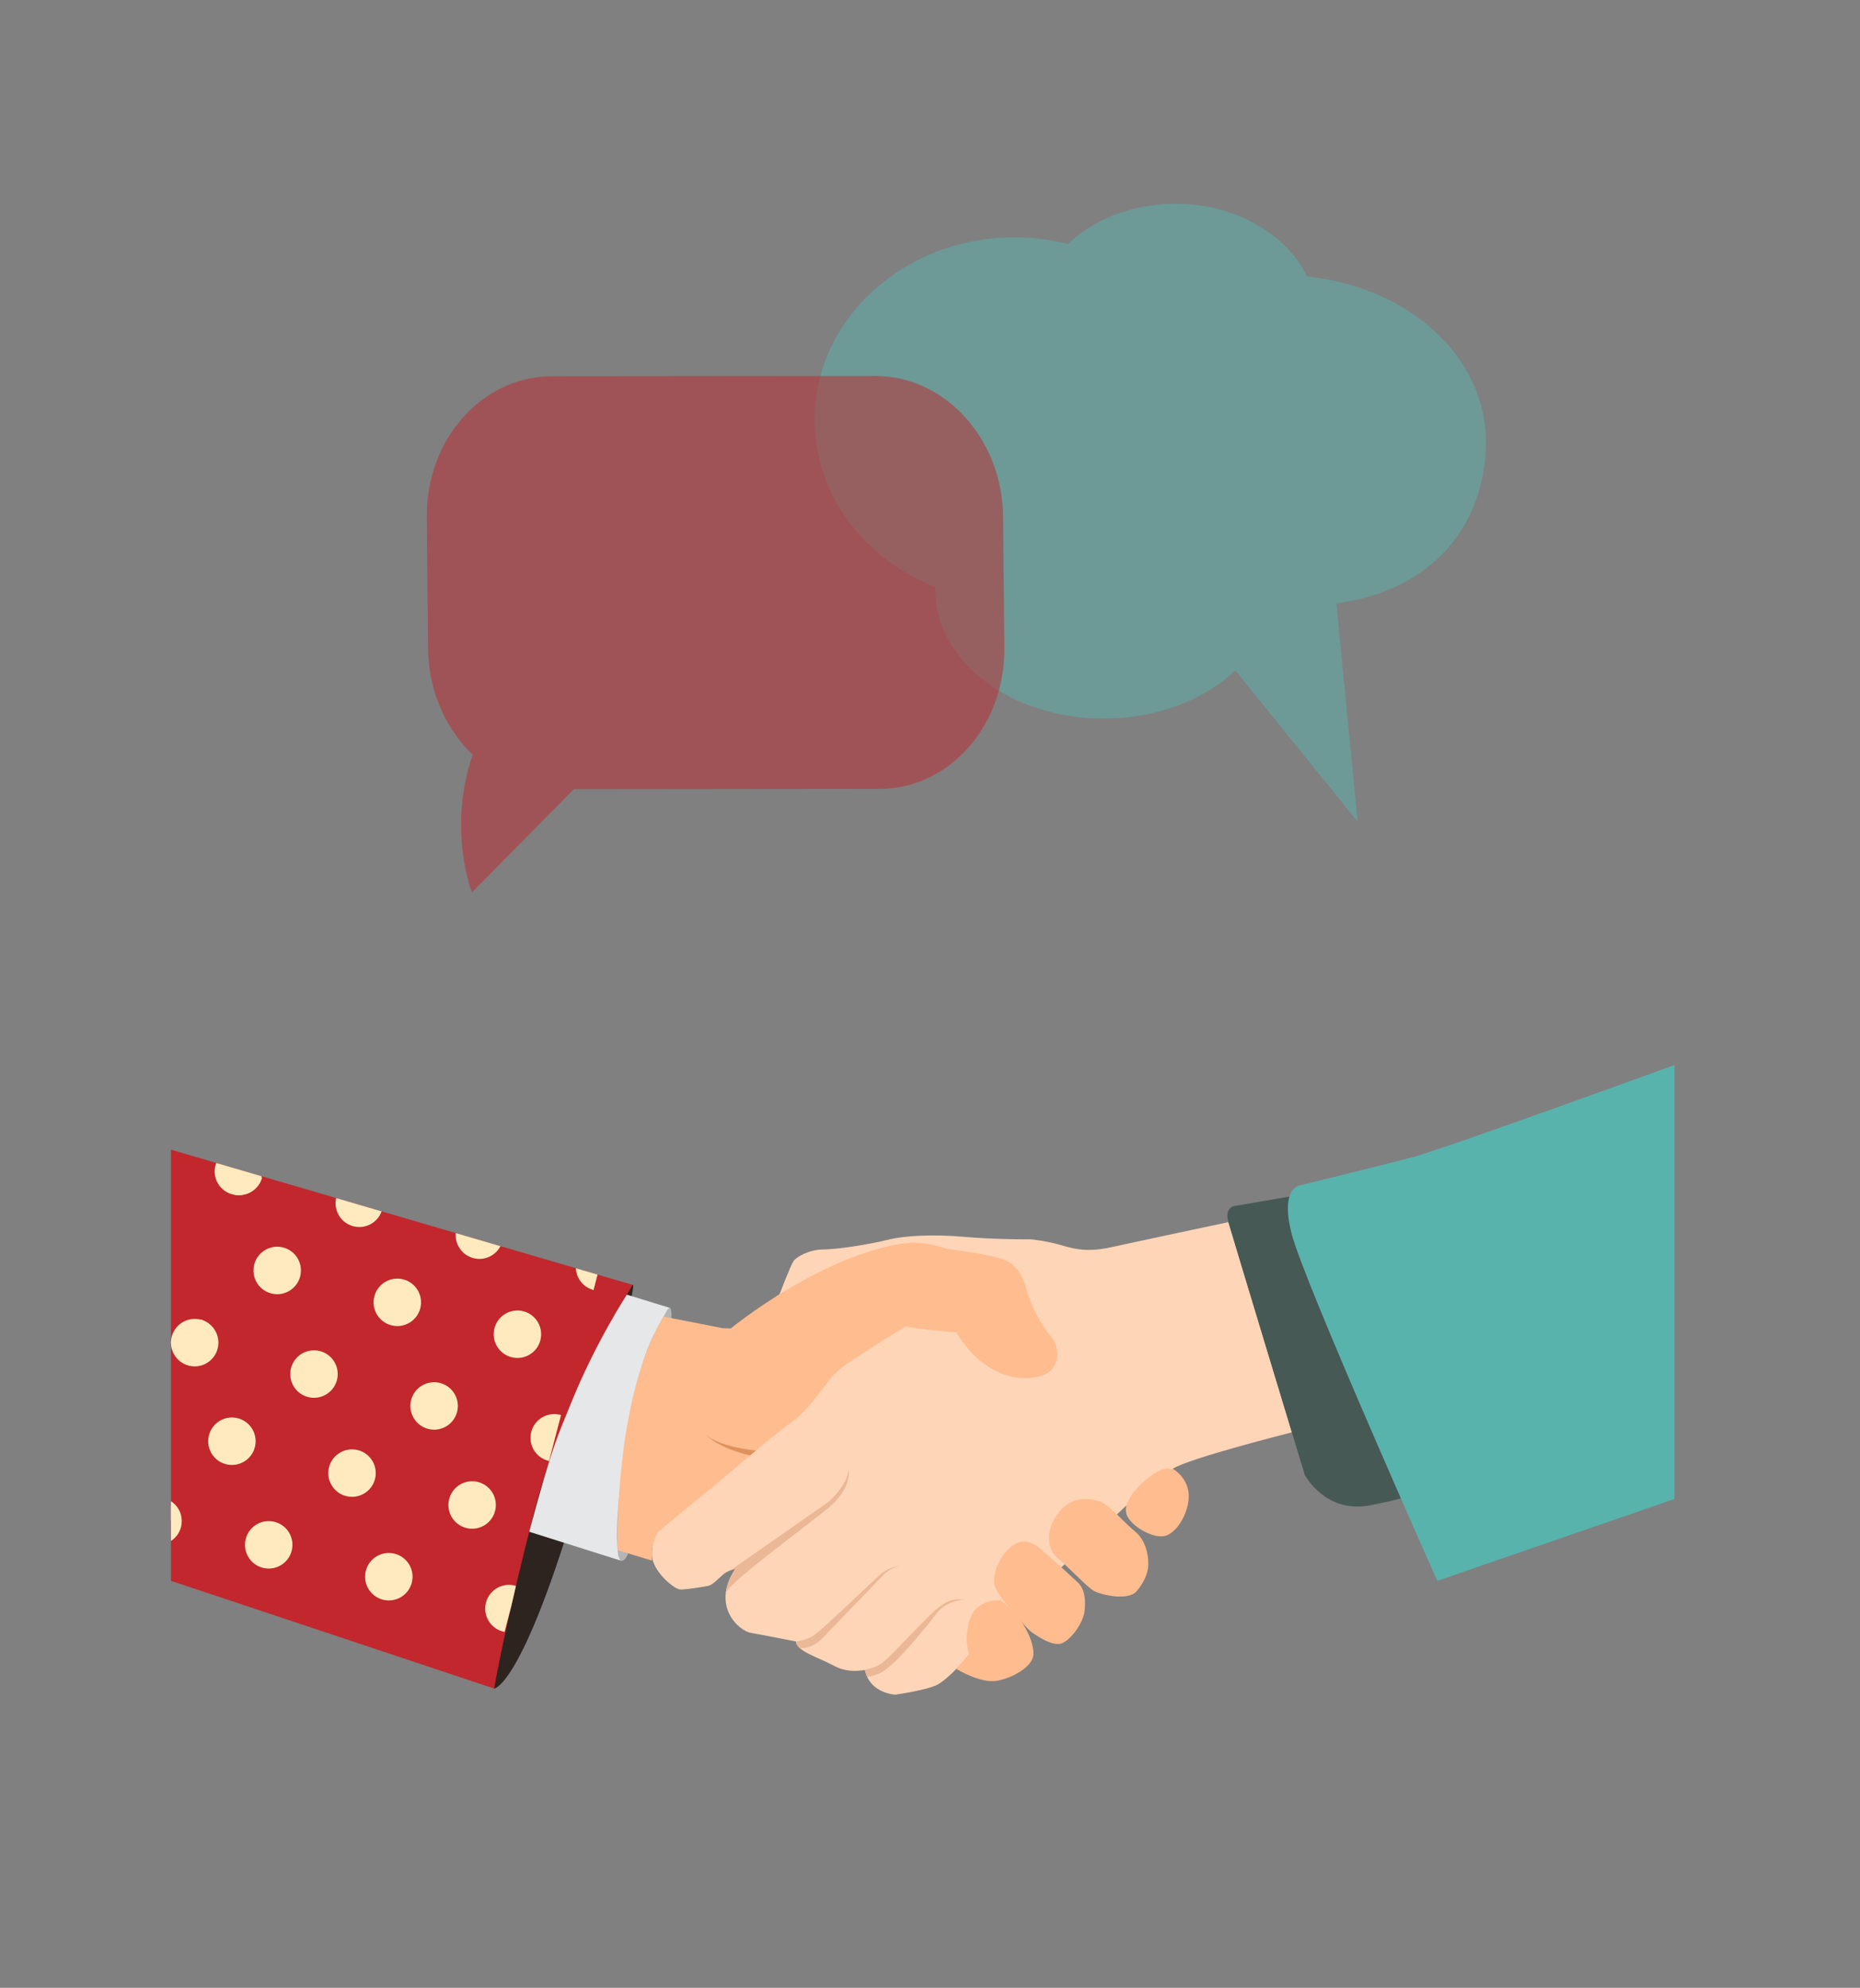 <?xml version="1.0" encoding="utf-8"?>
<!-- Generator: Adobe Illustrator 16.0.0, SVG Export Plug-In . SVG Version: 6.00 Build 0)  -->
<!DOCTYPE svg PUBLIC "-//W3C//DTD SVG 1.1//EN" "http://www.w3.org/Graphics/SVG/1.1/DTD/svg11.dtd">
<svg version="1.1" id="Layer_1" xmlns="http://www.w3.org/2000/svg" xmlns:xlink="http://www.w3.org/1999/xlink" x="0px" y="0px"
	 width="856.282px" height="914.79px" viewBox="0 0 856.282 914.79" enable-background="new 0 0 856.282 914.79"
	 xml:space="preserve">
<rect x="0" y="0" width="856.282" height="914.79" fill="#808080" stroke="none"/>
<g>
	<g>
		<path fill="#B5B5B5" d="M308.396,601.878c0,0,3.317-0.873-4.19,38.236c-7.508,39.109-14.317,72.285-14.317,72.285
			s-1.407,6.637-4.19,5.76c-2.782-0.877-4.714-18.506-4.889-19.031c-0.174-0.523-0.523-16.934,0-19.555
			c0.524-2.619,5.046-28.459,5.229-31.252c0.183-2.795,3.85-19.557,5.247-23.049c1.397-3.49,5.762-10.125,6.81-10.824
			c0.85-0.566,6.567-8.959,8.891-11.922C307.524,601.839,308.396,601.878,308.396,601.878z"/>
		<path fill="#2D2420" d="M227.498,777.058c0,0,13.981-0.613,42.371-101.15c25.39-89.917,21.417-84.621,21.417-84.621l-25.607,1.861
			l-41.904,12.572c0,0-16.761,21.883-17.227,26.537c-0.465,4.656-0.932,48.383,0,51.43
			C207.478,686.733,227.498,777.058,227.498,777.058z"/>
		<path fill="#FFD5B8" d="M358.856,595.623c0,0,5.063-13.185,6.459-15.279c1.396-2.096,7.45-5.354,13.735-5.354
			c6.285,0,21.184-2.328,29.565-4.424c8.38-2.094,21.652-2.56,35.154-1.396c13.5,1.164,26.071,1.164,30.96,1.164
			c0,0,7.216,0.699,14.201,2.795c6.984,2.095,12.804,3.025,23.28,0.697s53.31-11.406,53.31-11.406l29.218,96.717
			c0,0-47.606,11.998-54.825,16.771c-7.217,4.771-22.347,17.809-22.347,17.809l-72.634,69.141c0,0-8.38,10.012-13.734,12.572
			c-5.355,2.561-19.089,4.422-19.089,4.422s-11.641-0.465-13.969-11.406c0,0-7.449,1.863-14.2-1.861
			c-6.751-3.727-17.46-6.752-17.46-11.174c0,0-15.132-3.027-20.719-3.959c-5.587-0.932-18.624-12.34-7.217-29.566
			c0,0-2.553,0.699-4.536,1.863c-1.982,1.164-5.475,5.588-8.036,6.053c-2.561,0.465-10.476,1.861-13.037,1.629
			c-2.56-0.23-12.804-8.381-12.804-16.063s3.375-11.523,3.375-11.523l62.227-51.393l-10.43-52.318l2.822-4.053"/>
		<g>
			<defs>
				<path id="XMLID_3_" d="M78.7,529.062l212.586,62.225c0,0-31.196,49.818-45.165,103.826
					c-13.968,54.01-18.624,81.945-18.624,81.945L78.7,727.474V529.062z"/>
			</defs>
			<use xlink:href="#XMLID_3_"  overflow="visible" fill="#C1272D"/>
			<clipPath id="XMLID_5_">
				<use xlink:href="#XMLID_3_"  overflow="visible"/>
			</clipPath>
			<g clip-path="url(#XMLID_5_)">
				<g>
					<path fill-rule="evenodd" clip-rule="evenodd" fill="#FFEABF" d="M120.674,541.872L120.674,541.872
						c-1.544,5.818-7.507,9.291-13.326,7.765l2.768-10.566L120.674,541.872z"/>
					<path fill-rule="evenodd" clip-rule="evenodd" fill="#FFEABF" d="M175.971,556.526l-0.004,0.018
						c-1.546,5.827-7.528,9.303-13.359,7.756s-9.304-7.531-7.757-13.359l0.001-0.008L175.971,556.526z"/>
					<path fill-rule="evenodd" clip-rule="evenodd" fill="#FFEABF" d="M231.272,571.19l-0.007,0.025
						c-1.546,5.828-7.533,9.303-13.359,7.756c-5.833-1.547-9.307-7.531-7.761-13.359l0.004-0.018L231.272,571.19z"/>
					<path fill-rule="evenodd" clip-rule="evenodd" fill="#FFEABF" d="M273.249,593.657l-0.05-0.014
						c-5.831-1.547-9.302-7.531-7.757-13.359l0.009-0.033l10.558,2.803L273.249,593.657z"/>
				</g>
				<g>
					<path fill-rule="evenodd" clip-rule="evenodd" fill="#FFEABF" d="M130.417,574.091c5.832,1.548,9.303,7.533,7.756,13.359
						c-1.548,5.836-7.527,9.303-13.359,7.756c-5.832-1.548-9.305-7.523-7.756-13.359
						C118.603,576.021,124.584,572.544,130.417,574.091z"/>
					<path fill-rule="evenodd" clip-rule="evenodd" fill="#FFEABF" d="M185.714,588.763c5.828,1.547,9.303,7.535,7.757,13.361
						c-1.548,5.836-7.532,9.301-13.36,7.756c-5.831-1.549-9.309-7.525-7.761-13.359
						C173.896,590.692,179.883,587.217,185.714,588.763z"/>
					<path fill-rule="evenodd" clip-rule="evenodd" fill="#FFEABF" d="M241.006,603.437c5.833,1.547,9.303,7.531,7.756,13.359
						c-1.548,5.834-7.526,9.303-13.358,7.754c-5.832-1.547-9.305-7.521-7.757-13.357
						C229.194,605.366,235.175,601.888,241.006,603.437z"/>
				</g>
				<g>
					<path fill-rule="evenodd" clip-rule="evenodd" fill="#FFEABF" d="M92.291,607.157c5.691,1.639,9.06,7.541,7.531,13.299
						c-1.521,5.732-7.328,9.182-13.068,7.826L92.291,607.157z"/>
					<path fill-rule="evenodd" clip-rule="evenodd" fill="#FFEABF" d="M147.359,621.769c5.831,1.547,9.302,7.533,7.756,13.359
						c-1.546,5.828-7.528,9.303-13.359,7.758c-5.831-1.547-9.304-7.533-7.757-13.359
						C135.545,623.698,141.528,620.222,147.359,621.769z"/>
					<path fill-rule="evenodd" clip-rule="evenodd" fill="#FFEABF" d="M202.657,636.442c5.826,1.545,9.302,7.533,7.756,13.359
						c-1.546,5.826-7.533,9.303-13.359,7.756c-5.833-1.549-9.307-7.533-7.761-13.361
						C190.839,638.37,196.824,634.894,202.657,636.442z"/>
					<path fill-rule="evenodd" clip-rule="evenodd" fill="#FFEABF" d="M257.949,651.114l0.318,0.092l-5.499,21.125l-0.422-0.104
						c-5.831-1.547-9.302-7.531-7.756-13.357C246.137,653.042,252.118,649.565,257.949,651.114z"/>
				</g>
				<g>
					<path fill-rule="evenodd" clip-rule="evenodd" fill="#FFEABF" d="M109.564,652.675c5.832,1.549,9.303,7.533,7.757,13.361
						c-1.549,5.834-7.527,9.303-13.359,7.754c-5.832-1.547-9.305-7.523-7.757-13.357
						C97.751,654.604,103.731,651.128,109.564,652.675z"/>
					<path fill-rule="evenodd" clip-rule="evenodd" fill="#FFEABF" d="M164.862,667.349c5.828,1.547,9.304,7.531,7.758,13.361
						c-1.549,5.834-7.533,9.299-13.361,7.754c-5.831-1.547-9.31-7.525-7.761-13.359
						C153.044,669.276,159.031,665.802,164.862,667.349z"/>
					<path fill-rule="evenodd" clip-rule="evenodd" fill="#FFEABF" d="M220.155,682.021c5.832,1.547,9.302,7.531,7.756,13.357
						c-1.548,5.838-7.527,9.307-13.358,7.758c-5.832-1.547-9.305-7.523-7.756-13.357
						C208.342,683.95,214.324,680.474,220.155,682.021z"/>
				</g>
				<g>
					<path fill-rule="evenodd" clip-rule="evenodd" fill="#FFEABF" d="M71.691,685.815c5.544,1.742,8.784,7.553,7.279,13.225
						c-1.498,5.648-7.153,9.08-12.808,7.887L71.691,685.815z"/>
					<path fill-rule="evenodd" clip-rule="evenodd" fill="#FFEABF" d="M126.506,700.353c5.831,1.549,9.306,7.523,7.757,13.359
						c-1.546,5.826-7.528,9.305-13.359,7.758c-5.831-1.549-9.304-7.533-7.758-13.361
						C114.695,702.272,120.675,698.806,126.506,700.353z"/>
					<path fill-rule="evenodd" clip-rule="evenodd" fill="#FFEABF" d="M181.805,715.028c5.826,1.545,9.304,7.521,7.756,13.357
						c-1.547,5.828-7.533,9.303-13.359,7.756c-5.833-1.547-9.308-7.535-7.761-13.359
						C169.989,716.944,175.972,713.479,181.805,715.028z"/>
					<path fill-rule="evenodd" clip-rule="evenodd" fill="#FFEABF" d="M237.097,729.698c0.233,0.061,0.459,0.129,0.679,0.205
						l-5.49,21.092c-0.263-0.053-0.528-0.111-0.792-0.182c-5.831-1.547-9.302-7.533-7.756-13.359
						C225.287,731.618,231.266,728.151,237.097,729.698z"/>
				</g>
				<path fill-rule="evenodd" clip-rule="evenodd" fill="#FFEABF" d="M92.428,607.308c5.833,1.547,9.302,7.533,7.756,13.359
					c-1.548,5.836-7.527,9.305-13.359,7.756c-5.833-1.547-9.305-7.523-7.756-13.359C80.614,609.237,86.595,605.761,92.428,607.308z"
					/>
				<path fill-rule="evenodd" clip-rule="evenodd" fill="#FFEABF" d="M112.55,528.513c5.833,1.547,9.303,7.532,7.756,13.358
					c-1.548,5.836-7.526,9.304-13.358,7.757c-5.833-1.549-9.305-7.523-7.756-13.359C100.737,530.442,106.718,526.965,112.55,528.513
					z"/>
				<path fill-rule="evenodd" clip-rule="evenodd" fill="#FFEABF" d="M75.552,689.427c5.833,1.549,9.303,7.533,7.756,13.359
					c-1.548,5.836-7.527,9.303-13.359,7.756s-9.305-7.523-7.756-13.357C63.739,691.356,69.72,687.88,75.552,689.427z"/>
			</g>
		</g>
		<path fill="#E6E7E8" d="M288.58,595.788l19.816,6.09c0,0-0.873,0.305-1.2,0.895c-9.816,17.67-13.465,22.328-21.157,76.801
			c0,0-3.309,23.746-1.475,35.881c0.28,1.855,1.134,2.705,1.134,2.705l-42.077-13.27c10.999-40.854,12.878-43.301,19.146-58.896
			C273.959,618.146,288.58,595.788,288.58,595.788z"/>
		<path fill="#465955" d="M594.004,550.554l-26.155,4.531c0,0-4.125,0.943-2.329,7.334c1.798,6.391,35.152,116.281,35.152,116.281
			s9.429,18.158,30.382,13.969c20.952-4.189,16.41-4.539,16.41-4.539l-53.46-135.289V550.554z"/>
		<path fill="#59B3AD" d="M770.89,490.126c0,0-106.663,38.77-120.863,42.494c-14.201,3.726-51.215,12.804-51.215,12.804
			s-9.777,0.466-4.191,22.349c5.587,21.883,67.045,159.701,67.045,159.701l109.223-37.67V490.126z"/>
		<path fill="#EAB896" d="M336.275,722.663l45.104-31.506c0,0,8.846-7.451,9.312-15.25c0,0,1.863,8.73-9.079,17.809
			c-10.941,9.08-47.724,35.822-47.509,39.615c0,0,0.338-4.463,2.864-8.822c0.37-0.639,1.578-2.625,1.578-2.625L336.275,722.663z"/>
		<path fill="#EAB896" d="M366.479,755.409c-0.479-0.094,3.725-0.061,7.915-2.678c4.191-2.619,29.682-27.412,31.602-28.811
			c1.921-1.395,5.762-3.328,8.207-3.152c0,0-4.249,0.359-7.857,4.375l-27.819,28.809c0,0-4.402,5.178-10.462,4.365
			c0,0-0.494-0.426-0.852-0.926c-0.359-0.5-0.583-1.072-0.609-1.164C366.546,756.028,366.479,755.409,366.479,755.409
			S367.935,755.694,366.479,755.409z"/>
		<path fill="#EAB896" d="M396.215,768.761c0,0,2.591-0.342,5.273-1.209c1.352-0.436,1.602-0.553,3.81-1.725
			c3.523-1.873,21.475-22.176,26.888-26.191s7.247-3.619,12.222-3.666c0,0-8.652,0.453-13.194,6.432
			c-3.152,4.148-18.906,24.203-25.891,27.457c-3.085,1.438-6.1,1.834-6.1,1.834s-0.488-1.15-0.627-1.566
			c-0.124-0.373-0.424-1.59-0.424-1.59L396.215,768.761z"/>
		<path fill="#FFBC8F" d="M539.913,675.907c0,0,6.983,3.84,7.333,12.047c0.351,8.207-5.936,18.508-11.871,19.031
			c-5.937,0.525-15.191-5.238-16.762-10.127c-1.572-4.889,3.491-10.998,7.508-14.664c4.015-3.67,9.896-7.803,13.266-5.934"/>
		<path fill="#FFBC8F" d="M528.622,719.206c0,0,0.233-9.193-5.936-14.316c-6.169-5.119-11.989-12.453-16.528-13.967
			c-4.54-1.514-13.107-2.91-19.416,5.936c-6.308,8.846-3.863,17.227,0.56,20.604c4.422,3.375,13.269,13.154,16.527,14.783
			c3.26,1.631,15.367,4.656,19.438,0C527.342,727.587,528.876,722.403,528.622,719.206z"/>
		<path fill="#FFBC8F" d="M496.262,728.286c0,0-11.638-10.824-14.316-12.92c-2.677-2.096-7.333-8.031-13.851-5.238
			s-12.803,14.9-9.544,21.184c3.258,6.287,15.248,19.09,16.062,19.557c0.815,0.465,9.429,7.217,14.201,5.354
			c4.772-1.861,9.661-9.777,10.359-14.084C499.871,737.833,499.769,731.53,496.262,728.286z"/>
		<path fill="#FFBC8F" d="M460.633,736.45c0,0-10.823-0.932-14.025,8.379c-3.2,9.313-0.524,16.414-0.524,16.414l-5.82,6.75
			c0,0,11.057,6.869,18.74,5.473s16.529-6.752,16.763-12.107C475.997,756.005,471.691,744.366,460.633,736.45z"/>
		<path fill="#FFBC8F" d="M336.448,611.306c0,0,26.772-21.883,57.036-33.057s35.617-4.424,44.463-3.26
			c8.847,1.164,20.022,3.027,24.212,4.656c4.191,1.629,8.149,5.122,10.476,13.968c2.329,8.847,8.38,18.39,11.176,21.417
			c2.793,3.027,4.887,10.477,0,15.6c-4.889,5.119-27.703,8.613-43.534-17.461c0,0-17.46-1.396-23.28-2.795
			c0,0-24.909,15.133-30.729,20.021c-5.82,4.889-12.92,17.926-22,24.211c-9.08,6.285-32.26,26.752-39.227,32.184
			c-5.449,4.25-22.579,18.633-22.579,18.633s-1.283,2.984-2.071,6.369c-0.362,1.557-0.259,6.367-0.259,6.367l-15.822-4.797
			c0,0-1.968-69.273,21.158-107.49l27.285,5.346L336.448,611.306z"/>
		<path fill="#E0925C" d="M348.029,667.517c0,0-16.935-1.502-22.988-7.322c0,0,4.648,5.916,20.303,9.574L348.029,667.517z"/>
	</g>
	<g opacity="0.5">
		<g>
			<g>
				<path fill="#59B3AD" d="M684.049,203.189c0-39.09-35.897-71.292-82.237-75.92c-9.657-19.636-33.181-33.511-60.693-33.511
					c-19.785,0-37.502,7.181-49.497,18.509c-7.826-1.973-16.064-3.053-24.579-3.053c-50.819,0-92.009,37.561-92.009,83.902
					c0,34.539,22.903,64.183,55.604,77.051c-0.017,0.487-0.047,0.976-0.047,1.462c0,32.622,34.714,59.071,77.545,59.071
					c24.511,0,46.35-8.686,60.568-22.208l56.314,69.694l-9.807-100.502C659.768,271.766,684.049,241.213,684.049,203.189z"/>
			</g>
		</g>
	</g>
	<path opacity="0.5" fill="#C1272D" d="M217.265,410.692l46.886-47.502l140.773-0.153c32.096-0.026,57.818-29.104,57.463-64.92
		l-0.6-60.285c-0.36-35.833-26.649-64.833-58.748-64.809l-149.091,0.148c-32.101,0.04-57.816,29.113-57.468,64.926l0.591,60.283
		c0.196,19.554,8.134,37.066,20.513,48.951C205.823,381.979,217.265,410.692,217.265,410.692z"/>
</g>
</svg>
